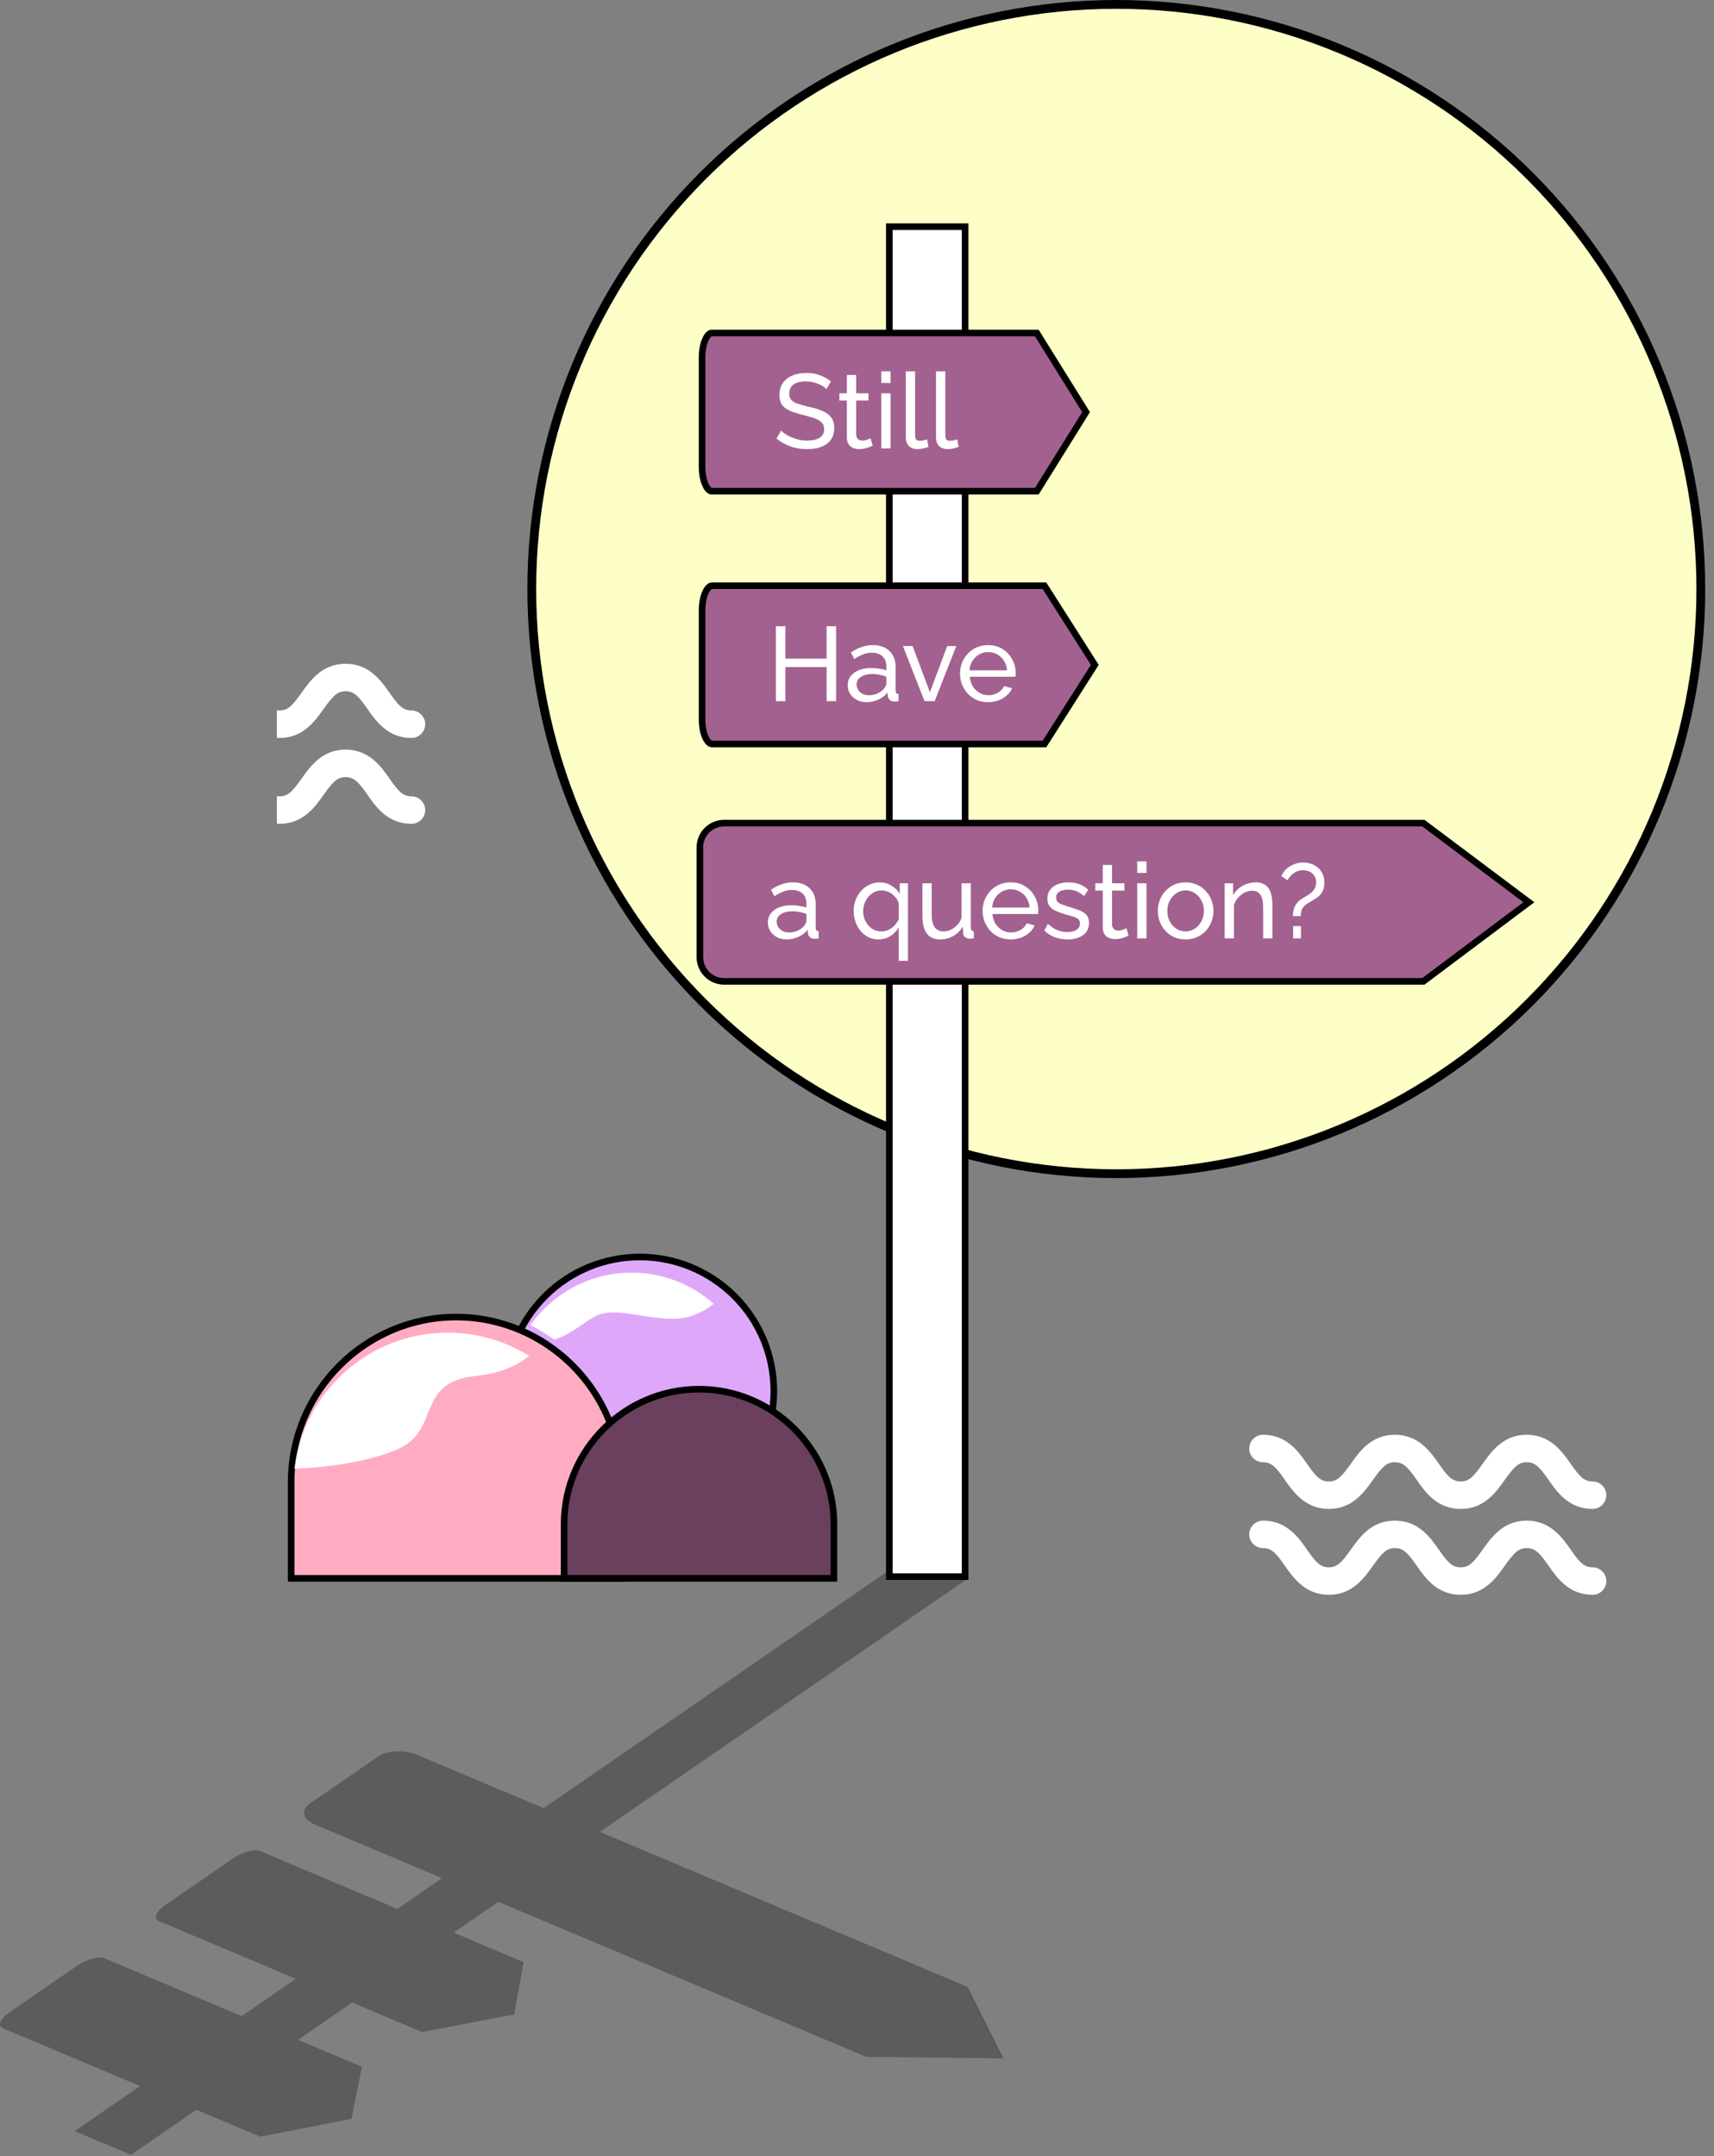 <svg width="780" height="981" viewBox="0 0 780 981" fill="none" xmlns="http://www.w3.org/2000/svg">
<rect x="0" y="0" width="780" height="981" fill="#808080" stroke="none"/>
<path fill-rule="evenodd" clip-rule="evenodd" d="M59.587 980.409L33.977 969.619L63.773 949.104L1.26 922.766C-1.268 921.701 0.129 918.443 4.365 915.526L35.172 894.315C39.407 891.398 44.942 889.884 47.47 890.949L109.983 917.287L134.628 900.317L72.218 874.023C69.633 872.934 70.984 869.657 75.22 866.74L106.026 845.528C110.262 842.612 115.843 841.117 118.428 842.206L180.837 868.5L201.17 854.501L143.117 830.042C137.702 827.761 136.738 823.508 140.973 820.591L171.78 799.379C176.016 796.463 183.912 795.943 189.327 798.225L247.379 822.683L415.391 707L441 717.79L272.988 833.473L440.389 904.002L456.667 936.503L394.18 935.819L226.779 865.29L206.447 879.29L238.279 892.701L233.974 916.531L192.069 924.519L160.237 911.107L135.592 928.076L164.687 940.335L159.969 963.99L118.477 972.152L89.382 959.894L59.587 980.409Z" fill="#2B2B2B" fill-opacity="0.42"/>
<g clip-path="url(#clip0_302_3778)">
<path d="M187.25 335.75C176.469 335.75 171.078 328.094 167.172 322.469C163.188 316.766 161.156 314.5 157.25 314.5C153.344 314.5 151.391 316.844 147.328 322.469C143.344 328.094 137.953 335.75 127.25 335.75C116.469 335.75 111.078 328.094 107.172 322.469C103.188 316.766 101.156 314.5 97.25 314.5C93.344 314.5 91.391 316.844 87.328 322.469C83.344 328.094 77.953 335.75 67.25 335.75C56.547 335.75 51.078 328.094 47.172 322.469C43.188 316.766 41.156 314.5 37.25 314.5C33.812 314.5 31 311.688 31 308.25C31 304.812 33.812 302 37.25 302C48.031 302 53.422 309.656 57.328 315.281C61.312 320.984 63.344 323.25 67.25 323.25C71.156 323.25 73.109 320.906 77.172 315.281C81.156 309.656 86.547 302 97.25 302C107.953 302 113.422 309.656 117.328 315.281C121.312 320.984 123.344 323.25 127.25 323.25C131.156 323.25 133.109 320.906 137.172 315.281C141.156 309.656 146.547 302 157.25 302C167.953 302 173.422 309.656 177.328 315.281C181.312 320.984 183.344 323.25 187.25 323.25C190.688 323.25 193.5 326.062 193.5 329.5C193.5 332.937 190.688 335.75 187.25 335.75ZM187.25 374.813C176.469 374.813 171.078 367.156 167.172 361.531C163.188 355.828 161.156 353.562 157.25 353.562C153.344 353.562 151.391 355.906 147.328 361.531C143.344 367.156 137.953 374.813 127.25 374.813C116.469 374.813 111.078 367.156 107.172 361.531C103.188 355.828 101.156 353.562 97.25 353.562C93.344 353.562 91.391 355.906 87.328 361.531C83.344 367.156 77.953 374.813 67.25 374.813C56.547 374.813 51.078 367.156 47.172 361.531C43.188 355.828 41.156 353.562 37.25 353.562C33.812 353.562 31 350.75 31 347.312C31 343.875 33.812 341.062 37.25 341.062C48.031 341.062 53.422 348.719 57.328 354.344C61.312 360.047 63.344 362.313 67.25 362.313C71.156 362.313 73.109 359.969 77.172 354.344C81.156 348.719 86.547 341.062 97.25 341.062C107.953 341.062 113.422 348.719 117.328 354.344C121.312 360.047 123.344 362.313 127.25 362.313C131.156 362.313 133.109 359.969 137.172 354.344C141.156 348.719 146.547 341.062 157.25 341.062C167.953 341.062 173.422 348.719 177.328 354.344C181.312 360.047 183.344 362.313 187.25 362.313C190.688 362.313 193.5 365.125 193.5 368.563C193.5 372 190.688 374.813 187.25 374.813ZM724.75 686.531C713.969 686.531 708.578 678.875 704.672 673.25C700.688 667.547 698.656 665.281 694.75 665.281C690.844 665.281 688.891 667.625 684.828 673.25C680.844 678.875 675.453 686.531 664.75 686.531C653.969 686.531 648.578 678.875 644.672 673.25C640.688 667.547 638.656 665.281 634.75 665.281C630.844 665.281 628.891 667.625 624.828 673.25C620.844 678.875 615.453 686.531 604.75 686.531C594.047 686.531 588.578 678.875 584.672 673.25C580.688 667.547 578.656 665.281 574.75 665.281C571.312 665.281 568.5 662.469 568.5 659.031C568.5 655.594 571.312 652.781 574.75 652.781C585.531 652.781 590.922 660.438 594.828 666.062C598.812 671.766 600.844 674.031 604.75 674.031C608.656 674.031 610.609 671.688 614.672 666.062C618.656 660.438 624.047 652.781 634.75 652.781C645.453 652.781 650.922 660.438 654.828 666.062C658.812 671.766 660.844 674.031 664.75 674.031C668.656 674.031 670.609 671.688 674.672 666.062C678.656 660.438 684.047 652.781 694.75 652.781C705.453 652.781 710.922 660.438 714.828 666.062C718.812 671.766 720.844 674.031 724.75 674.031C728.188 674.031 731 676.844 731 680.281C731 683.719 728.188 686.531 724.75 686.531ZM724.75 725.594C713.969 725.594 708.578 717.938 704.672 712.312C700.688 706.609 698.656 704.344 694.75 704.344C690.844 704.344 688.891 706.688 684.828 712.312C680.844 717.938 675.453 725.594 664.75 725.594C653.969 725.594 648.578 717.938 644.672 712.312C640.688 706.609 638.656 704.344 634.75 704.344C630.844 704.344 628.891 706.688 624.828 712.312C620.844 717.938 615.453 725.594 604.75 725.594C594.047 725.594 588.578 717.938 584.672 712.312C580.688 706.609 578.656 704.344 574.75 704.344C571.312 704.344 568.5 701.531 568.5 698.094C568.5 694.656 571.312 691.844 574.75 691.844C585.531 691.844 590.922 699.5 594.828 705.125C598.812 710.828 600.844 713.094 604.75 713.094C608.656 713.094 610.609 710.75 614.672 705.125C618.656 699.5 624.047 691.844 634.75 691.844C645.453 691.844 650.922 699.5 654.828 705.125C658.812 710.828 660.844 713.094 664.75 713.094C668.656 713.094 670.609 710.75 674.672 705.125C678.656 699.5 684.047 691.844 694.75 691.844C705.453 691.844 710.922 699.5 714.828 705.125C718.812 710.828 720.844 713.094 724.75 713.094C728.188 713.094 731 715.906 731 719.344C731 722.781 728.188 725.594 724.75 725.594Z" fill="white"/>
<path d="M319.91 456.09C270.025 406.206 242 338.548 242 268C242 197.452 270.025 129.794 319.91 79.91C369.794 30.025 437.452 2 508 2C578.548 2 646.206 30.025 696.091 79.91C745.975 129.794 774 197.452 774 268C774 338.548 745.975 406.206 696.091 456.09C646.206 505.975 578.548 534 508 534C437.452 534 369.794 505.975 319.91 456.09Z" fill="#FEFFC7" stroke="black" stroke-width="4"/>
<path d="M404.703 103.141H439.203V717.328H404.703V103.141Z" fill="white" stroke="black" stroke-width="3"/>
<path d="M647.75 374.5L695.75 410.5L647.75 446.5H329.5C323.453 446.5 318.5 441.547 318.5 435.5V385.5C318.5 379.453 323.453 374.5 329.5 374.5H647.75Z" fill="#A36190" stroke="black" stroke-width="3"/>
<path d="M498.222 302.5L475.308 338.5H323.967C323.241 338.5 322.128 337.821 321.107 335.682C320.14 333.658 319.5 330.763 319.5 327.5V277.5C319.5 274.237 320.14 271.342 321.107 269.318C322.128 267.179 323.241 266.5 323.967 266.5H475.308L498.222 302.5Z" fill="#A36190" stroke="black" stroke-width="3"/>
<path d="M494.233 187.5L471.823 223.5H323.836C323.163 223.5 322.079 222.847 321.074 220.694C320.127 218.666 319.5 215.767 319.5 212.5V162.5C319.5 159.233 320.127 156.334 321.074 154.306C322.079 152.153 323.163 151.5 323.836 151.5H471.823L494.233 187.5Z" fill="#A36190" stroke="black" stroke-width="3"/>
<path d="M248.023 676.024C236.583 664.584 230.156 649.069 230.156 632.891C230.156 616.712 236.583 601.197 248.023 589.757C259.462 578.317 274.978 571.891 291.156 571.891C307.334 571.891 322.85 578.317 334.29 589.757C345.729 601.197 352.156 616.712 352.156 632.891C352.156 649.069 345.729 664.584 334.29 676.024C322.85 687.464 307.334 693.891 291.156 693.891C274.978 693.891 259.462 687.464 248.023 676.024Z" fill="#DFA7F9" stroke="black" stroke-width="3"/>
<path d="M132.5 718.109V674.297C132.5 633.016 166.282 599.234 207.563 599.234C248.843 599.234 282.625 633.016 282.625 674.297V718.109H132.5Z" fill="#FFACC2" stroke="black" stroke-width="3"/>
<path d="M256.719 718.109V693.438C256.719 659.657 284.328 632.047 318.109 632.047C351.89 632.047 379.5 659.657 379.5 693.438V718.109H256.719Z" fill="#6A405E" stroke="black" stroke-width="3"/>
<path d="M223.766 609.234C217.437 607.359 210.719 606.344 203.766 606.344C167.828 606.344 138.141 633.375 134 668.219C151.734 667.672 171.031 664 181.578 659.078C200.563 650.25 189 629.391 215.797 626.109C224.234 625.094 232.359 623.609 240.797 616.891C239.078 615.797 237.281 614.781 235.406 613.844C231.656 611.969 227.75 610.406 223.766 609.234ZM287.359 579C270.25 579 254.859 586.734 244.547 598.844C243.453 600.172 242.359 601.5 241.344 602.906C245.172 604.859 248.766 607.047 252.203 609.547C252.672 609.391 253.219 609.156 253.688 609C260.563 606.5 265.406 601.813 270.641 599C279.469 594.234 292.125 600.016 306.344 600.016C312.203 600.016 318.297 598.219 324.781 593.219C314.478 584.042 301.157 578.98 287.359 579Z" fill="white"/>
<path d="M376.096 177.072C375.712 176.624 375.2 176.192 374.56 175.776C373.92 175.36 373.2 174.992 372.4 174.672C371.6 174.32 370.72 174.048 369.76 173.856C368.832 173.632 367.856 173.52 366.832 173.52C364.208 173.52 362.272 174.016 361.024 175.008C359.776 176 359.152 177.36 359.152 179.088C359.152 180.304 359.472 181.264 360.112 181.968C360.752 182.672 361.728 183.248 363.04 183.696C364.384 184.144 366.08 184.608 368.128 185.088C370.496 185.6 372.544 186.224 374.272 186.96C376 187.696 377.328 188.688 378.256 189.936C379.184 191.152 379.648 192.784 379.648 194.832C379.648 196.464 379.328 197.888 378.688 199.104C378.08 200.288 377.216 201.28 376.096 202.08C374.976 202.848 373.664 203.424 372.16 203.808C370.656 204.16 369.024 204.336 367.264 204.336C365.536 204.336 363.84 204.16 362.176 203.808C360.544 203.424 358.992 202.88 357.52 202.176C356.048 201.472 354.672 200.592 353.392 199.536L355.456 195.888C355.968 196.432 356.624 196.976 357.424 197.52C358.256 198.032 359.184 198.512 360.208 198.96C361.264 199.408 362.4 199.776 363.616 200.064C364.832 200.32 366.08 200.448 367.36 200.448C369.792 200.448 371.68 200.016 373.024 199.152C374.368 198.256 375.04 196.96 375.04 195.264C375.04 193.984 374.656 192.96 373.888 192.192C373.152 191.424 372.048 190.784 370.576 190.272C369.104 189.76 367.312 189.248 365.2 188.736C362.896 188.16 360.96 187.536 359.392 186.864C357.824 186.16 356.64 185.248 355.84 184.128C355.072 183.008 354.688 181.552 354.688 179.76C354.688 177.584 355.216 175.744 356.272 174.24C357.328 172.736 358.784 171.6 360.64 170.832C362.496 170.064 364.592 169.68 366.928 169.68C368.464 169.68 369.888 169.84 371.2 170.16C372.544 170.48 373.792 170.928 374.944 171.504C376.096 172.08 377.152 172.768 378.112 173.568L376.096 177.072ZM397.149 202.752C396.797 202.912 396.317 203.12 395.709 203.376C395.101 203.632 394.397 203.856 393.597 204.048C392.797 204.24 391.949 204.336 391.053 204.336C390.029 204.336 389.085 204.16 388.221 203.808C387.357 203.424 386.669 202.848 386.157 202.08C385.645 201.28 385.389 200.288 385.389 199.104V182.256H381.981V178.944H385.389V170.592H389.613V178.944H395.229V182.256H389.613V197.808C389.677 198.704 389.981 199.376 390.525 199.824C391.069 200.24 391.709 200.448 392.445 200.448C393.277 200.448 394.045 200.304 394.749 200.016C395.453 199.728 395.917 199.52 396.141 199.392L397.149 202.752ZM401.064 204V178.944H405.288V204H401.064ZM401.064 174.24V168.96H405.288V174.24H401.064ZM412.223 168.96H416.447V197.52C416.447 198.896 416.639 199.744 417.023 200.064C417.407 200.384 417.871 200.544 418.415 200.544C419.087 200.544 419.727 200.48 420.335 200.352C420.943 200.192 421.455 200.032 421.871 199.872L422.543 203.328C421.839 203.616 421.007 203.856 420.047 204.048C419.087 204.24 418.239 204.336 417.503 204.336C415.871 204.336 414.575 203.872 413.615 202.944C412.687 202.016 412.223 200.72 412.223 199.056V168.96ZM425.957 168.96H430.181V197.52C430.181 198.896 430.373 199.744 430.757 200.064C431.141 200.384 431.605 200.544 432.149 200.544C432.821 200.544 433.461 200.48 434.069 200.352C434.677 200.192 435.189 200.032 435.605 199.872L436.277 203.328C435.573 203.616 434.741 203.856 433.781 204.048C432.821 204.24 431.973 204.336 431.237 204.336C429.605 204.336 428.309 203.872 427.349 202.944C426.421 202.016 425.957 200.72 425.957 199.056V168.96Z" fill="white"/>
<path d="M380.488 284.92V319H376.168V303.496H357.4V319H353.08V284.92H357.4V299.656H376.168V284.92H380.488ZM385.784 311.752C385.784 310.152 386.232 308.776 387.128 307.624C388.056 306.44 389.32 305.528 390.92 304.888C392.52 304.248 394.376 303.928 396.488 303.928C397.608 303.928 398.792 304.024 400.04 304.216C401.288 304.376 402.392 304.632 403.352 304.984V303.16C403.352 301.24 402.776 299.736 401.624 298.648C400.472 297.528 398.84 296.968 396.728 296.968C395.352 296.968 394.024 297.224 392.744 297.736C391.496 298.216 390.168 298.92 388.76 299.848L387.224 296.872C388.856 295.752 390.488 294.92 392.12 294.376C393.752 293.8 395.448 293.512 397.208 293.512C400.408 293.512 402.936 294.408 404.792 296.2C406.648 297.96 407.576 300.424 407.576 303.592V314.2C407.576 314.712 407.672 315.096 407.864 315.352C408.088 315.576 408.44 315.704 408.92 315.736V319C408.504 319.064 408.136 319.112 407.816 319.144C407.528 319.176 407.288 319.192 407.096 319.192C406.104 319.192 405.352 318.92 404.84 318.376C404.36 317.832 404.088 317.256 404.024 316.648L403.928 315.064C402.84 316.472 401.416 317.56 399.656 318.328C397.896 319.096 396.152 319.48 394.424 319.48C392.76 319.48 391.272 319.144 389.96 318.472C388.648 317.768 387.624 316.84 386.888 315.688C386.152 314.504 385.784 313.192 385.784 311.752ZM402.104 313.528C402.488 313.08 402.792 312.632 403.016 312.184C403.24 311.704 403.352 311.304 403.352 310.984V307.864C402.36 307.48 401.32 307.192 400.232 307C399.144 306.776 398.072 306.664 397.016 306.664C394.872 306.664 393.128 307.096 391.784 307.96C390.472 308.792 389.816 309.944 389.816 311.416C389.816 312.216 390.024 313 390.44 313.768C390.888 314.504 391.528 315.112 392.36 315.592C393.224 316.072 394.28 316.312 395.528 316.312C396.84 316.312 398.088 316.056 399.272 315.544C400.456 315 401.4 314.328 402.104 313.528ZM420.733 319L410.893 293.944H415.309L423.181 314.968L431.053 293.944H435.181L425.341 319H420.733ZM449.652 319.48C447.764 319.48 446.036 319.144 444.468 318.472C442.932 317.768 441.588 316.824 440.436 315.64C439.316 314.424 438.436 313.032 437.796 311.464C437.188 309.896 436.884 308.232 436.884 306.472C436.884 304.104 437.428 301.944 438.516 299.992C439.604 298.04 441.108 296.472 443.028 295.288C444.98 294.104 447.204 293.512 449.7 293.512C452.228 293.512 454.42 294.12 456.276 295.336C458.164 296.52 459.62 298.088 460.644 300.04C461.7 301.96 462.228 304.04 462.228 306.28C462.228 306.6 462.212 306.92 462.18 307.24C462.18 307.528 462.164 307.752 462.132 307.912H441.348C441.476 309.544 441.924 311 442.692 312.28C443.492 313.528 444.516 314.52 445.764 315.256C447.012 315.96 448.356 316.312 449.796 316.312C451.332 316.312 452.772 315.928 454.116 315.16C455.492 314.392 456.436 313.384 456.948 312.136L460.596 313.144C460.052 314.36 459.236 315.448 458.148 316.408C457.092 317.368 455.828 318.12 454.356 318.664C452.916 319.208 451.348 319.48 449.652 319.48ZM441.204 304.984H458.292C458.164 303.352 457.7 301.912 456.9 300.664C456.1 299.416 455.076 298.44 453.828 297.736C452.58 297.032 451.204 296.68 449.7 296.68C448.228 296.68 446.868 297.032 445.62 297.736C444.372 298.44 443.348 299.416 442.548 300.664C441.78 301.912 441.332 303.352 441.204 304.984Z" fill="white"/>
<path d="M349.424 419.689C349.424 418.089 349.872 416.713 350.768 415.561C351.696 414.377 352.96 413.465 354.56 412.826C356.16 412.185 358.016 411.865 360.128 411.865C361.248 411.865 362.432 411.961 363.68 412.153C364.928 412.313 366.032 412.569 366.992 412.921V411.097C366.992 409.177 366.416 407.673 365.264 406.585C364.112 405.465 362.48 404.905 360.368 404.905C358.992 404.905 357.664 405.161 356.384 405.673C355.136 406.153 353.808 406.857 352.4 407.785L350.864 404.809C352.496 403.689 354.128 402.857 355.76 402.313C357.392 401.737 359.088 401.449 360.848 401.449C364.048 401.449 366.576 402.345 368.432 404.137C370.288 405.897 371.216 408.361 371.216 411.529V422.137C371.216 422.649 371.312 423.033 371.504 423.289C371.728 423.513 372.08 423.641 372.56 423.673V426.938C372.144 427.002 371.776 427.05 371.456 427.082C371.168 427.114 370.928 427.13 370.736 427.13C369.744 427.13 368.992 426.858 368.48 426.313C368 425.769 367.728 425.193 367.664 424.585L367.568 423.001C366.48 424.409 365.056 425.497 363.296 426.265C361.536 427.034 359.792 427.418 358.064 427.418C356.4 427.418 354.912 427.082 353.6 426.409C352.288 425.705 351.264 424.777 350.528 423.625C349.792 422.441 349.424 421.129 349.424 419.689ZM365.744 421.465C366.128 421.017 366.432 420.569 366.656 420.121C366.88 419.641 366.992 419.241 366.992 418.921V415.801C366 415.417 364.96 415.129 363.872 414.938C362.784 414.714 361.712 414.602 360.656 414.602C358.512 414.602 356.768 415.033 355.424 415.897C354.112 416.729 353.456 417.881 353.456 419.353C353.456 420.153 353.664 420.937 354.08 421.705C354.528 422.441 355.168 423.049 356 423.529C356.864 424.009 357.92 424.249 359.168 424.249C360.48 424.249 361.728 423.993 362.912 423.481C364.096 422.937 365.04 422.265 365.744 421.465ZM399.711 427.418C398.047 427.418 396.527 427.066 395.151 426.361C393.775 425.657 392.591 424.713 391.599 423.529C390.607 422.313 389.839 420.921 389.295 419.353C388.751 417.785 388.479 416.137 388.479 414.409C388.479 412.649 388.783 410.985 389.391 409.417C389.999 407.849 390.831 406.473 391.887 405.289C392.975 404.105 394.239 403.177 395.679 402.505C397.119 401.801 398.671 401.449 400.335 401.449C402.287 401.449 404.063 401.945 405.663 402.938C407.263 403.897 408.527 405.129 409.455 406.633V401.881H413.199V437.162H408.975V421.993C406.671 425.609 403.583 427.418 399.711 427.418ZM401.151 423.77C402.335 423.77 403.407 423.53 404.367 423.049C405.359 422.569 406.239 421.929 407.007 421.129C407.775 420.297 408.431 419.385 408.975 418.393V411.193C408.847 410.361 408.527 409.593 408.015 408.889C407.503 408.153 406.879 407.497 406.143 406.921C405.407 406.345 404.607 405.897 403.743 405.577C402.911 405.257 402.079 405.097 401.247 405.097C399.999 405.097 398.863 405.369 397.839 405.913C396.815 406.425 395.919 407.129 395.151 408.025C394.415 408.921 393.839 409.929 393.423 411.049C393.007 412.169 392.799 413.321 392.799 414.505C392.799 416.169 393.151 417.705 393.855 419.113C394.591 420.521 395.583 421.657 396.831 422.521C398.079 423.353 399.519 423.77 401.151 423.77ZM419.777 416.905V401.881H424.001V416.089C424.001 418.649 424.449 420.569 425.345 421.849C426.241 423.129 427.569 423.77 429.329 423.77C430.481 423.77 431.585 423.53 432.641 423.049C433.729 422.537 434.705 421.817 435.569 420.889C436.433 419.961 437.105 418.857 437.585 417.577V401.881H441.809V422.137C441.809 422.649 441.905 423.033 442.097 423.289C442.321 423.513 442.673 423.641 443.153 423.673V426.938C442.673 427.002 442.289 427.034 442.001 427.034C441.745 427.066 441.489 427.082 441.233 427.082C440.433 427.082 439.745 426.841 439.169 426.361C438.593 425.849 438.289 425.225 438.257 424.489L438.161 421.561C437.073 423.417 435.601 424.857 433.745 425.881C431.921 426.905 429.921 427.418 427.745 427.418C425.121 427.418 423.137 426.537 421.793 424.777C420.449 422.985 419.777 420.361 419.777 416.905ZM459.934 427.418C458.046 427.418 456.318 427.082 454.75 426.409C453.214 425.705 451.87 424.762 450.718 423.577C449.598 422.361 448.718 420.969 448.078 419.401C447.47 417.833 447.166 416.169 447.166 414.409C447.166 412.041 447.71 409.881 448.798 407.929C449.886 405.977 451.39 404.409 453.31 403.225C455.262 402.041 457.486 401.449 459.982 401.449C462.51 401.449 464.702 402.057 466.558 403.273C468.446 404.457 469.902 406.025 470.926 407.977C471.982 409.897 472.51 411.977 472.51 414.217C472.51 414.537 472.494 414.857 472.462 415.177C472.462 415.465 472.446 415.689 472.414 415.849H451.63C451.758 417.481 452.206 418.937 452.974 420.217C453.774 421.465 454.798 422.457 456.046 423.193C457.294 423.897 458.638 424.249 460.078 424.249C461.614 424.249 463.054 423.865 464.398 423.097C465.774 422.329 466.718 421.321 467.23 420.073L470.878 421.081C470.334 422.297 469.518 423.385 468.43 424.345C467.374 425.305 466.11 426.057 464.638 426.601C463.198 427.146 461.63 427.418 459.934 427.418ZM451.486 412.921H468.574C468.446 411.289 467.982 409.849 467.182 408.601C466.382 407.353 465.358 406.377 464.11 405.673C462.862 404.969 461.486 404.617 459.982 404.617C458.51 404.617 457.15 404.969 455.902 405.673C454.654 406.377 453.63 407.353 452.83 408.601C452.062 409.849 451.614 411.289 451.486 412.921ZM485.797 427.418C483.717 427.418 481.765 427.082 479.941 426.409C478.117 425.705 476.549 424.665 475.237 423.289L476.869 420.313C478.309 421.657 479.749 422.617 481.189 423.193C482.629 423.769 484.101 424.057 485.605 424.057C487.333 424.057 488.741 423.737 489.829 423.097C490.917 422.425 491.461 421.449 491.461 420.169C491.461 419.241 491.173 418.553 490.597 418.105C490.053 417.657 489.269 417.289 488.245 417.001C487.221 416.681 486.005 416.329 484.597 415.945C482.869 415.433 481.413 414.889 480.229 414.313C479.045 413.737 478.149 413.017 477.541 412.153C476.933 411.289 476.629 410.201 476.629 408.889C476.629 407.289 477.045 405.945 477.877 404.857C478.709 403.737 479.845 402.889 481.285 402.313C482.757 401.737 484.421 401.449 486.277 401.449C488.133 401.449 489.813 401.737 491.317 402.313C492.821 402.889 494.117 403.737 495.205 404.857L493.285 407.785C492.293 406.761 491.205 406.009 490.021 405.529C488.837 405.017 487.509 404.761 486.037 404.761C485.173 404.761 484.325 404.873 483.493 405.097C482.661 405.289 481.973 405.657 481.429 406.201C480.885 406.713 480.613 407.449 480.613 408.409C480.613 409.209 480.821 409.849 481.237 410.329C481.685 410.777 482.325 411.161 483.157 411.481C484.021 411.801 485.061 412.153 486.277 412.537C488.165 413.081 489.797 413.625 491.173 414.169C492.581 414.713 493.669 415.417 494.437 416.281C495.205 417.145 495.589 418.345 495.589 419.882C495.589 422.249 494.693 424.105 492.901 425.449C491.109 426.762 488.741 427.418 485.797 427.418ZM513.602 425.689C513.25 425.849 512.77 426.057 512.162 426.313C511.554 426.569 510.85 426.793 510.05 426.986C509.25 427.178 508.402 427.274 507.506 427.274C506.482 427.274 505.538 427.098 504.674 426.745C503.81 426.361 503.122 425.785 502.61 425.017C502.098 424.217 501.842 423.225 501.842 422.041V405.193H498.434V401.881H501.842V393.529H506.066V401.881H511.682V405.193H506.066V420.745C506.13 421.641 506.434 422.313 506.978 422.761C507.522 423.177 508.162 423.385 508.898 423.385C509.73 423.385 510.498 423.241 511.202 422.953C511.906 422.665 512.37 422.457 512.594 422.329L513.602 425.689ZM517.517 426.938V401.881H521.741V426.938H517.517ZM517.517 397.177V391.897H521.741V397.177H517.517ZM539.524 427.418C537.636 427.418 535.924 427.082 534.388 426.409C532.852 425.705 531.524 424.762 530.404 423.577C529.284 422.361 528.42 420.969 527.812 419.401C527.204 417.833 526.9 416.185 526.9 414.457C526.9 412.697 527.204 411.033 527.812 409.465C528.42 407.897 529.284 406.521 530.404 405.337C531.524 404.121 532.852 403.177 534.388 402.505C535.956 401.801 537.668 401.449 539.524 401.449C541.412 401.449 543.124 401.801 544.66 402.505C546.196 403.177 547.524 404.121 548.644 405.337C549.796 406.521 550.676 407.897 551.284 409.465C551.892 411.033 552.196 412.697 552.196 414.457C552.196 416.185 551.892 417.833 551.284 419.401C550.676 420.969 549.812 422.361 548.692 423.577C547.572 424.762 546.228 425.705 544.66 426.409C543.124 427.082 541.412 427.418 539.524 427.418ZM531.22 414.505C531.22 416.233 531.588 417.801 532.324 419.209C533.092 420.617 534.1 421.737 535.348 422.569C536.596 423.369 537.988 423.77 539.524 423.77C541.06 423.77 542.452 423.353 543.7 422.521C544.98 421.689 545.988 420.569 546.724 419.161C547.492 417.721 547.876 416.137 547.876 414.409C547.876 412.681 547.492 411.113 546.724 409.705C545.988 408.297 544.98 407.177 543.7 406.345C542.452 405.513 541.06 405.097 539.524 405.097C537.988 405.097 536.596 405.529 535.348 406.393C534.1 407.225 533.092 408.345 532.324 409.753C531.588 411.161 531.22 412.745 531.22 414.505ZM579.058 426.938H574.834V412.921C574.834 410.265 574.418 408.329 573.586 407.113C572.786 405.865 571.554 405.241 569.89 405.241C568.738 405.241 567.586 405.529 566.434 406.105C565.314 406.681 564.306 407.465 563.41 408.457C562.546 409.417 561.922 410.537 561.538 411.817V426.938H557.314V401.881H561.154V407.257C561.826 406.073 562.69 405.049 563.746 404.185C564.802 403.321 566.002 402.649 567.346 402.169C568.69 401.689 570.098 401.449 571.57 401.449C573.01 401.449 574.21 401.721 575.17 402.266C576.162 402.777 576.93 403.513 577.474 404.473C578.05 405.401 578.45 406.505 578.674 407.785C578.93 409.065 579.058 410.457 579.058 411.961V426.938ZM588.381 416.809C588.381 415.657 588.509 414.601 588.765 413.641C589.053 412.681 589.485 411.817 590.061 411.049C590.669 410.249 591.453 409.545 592.413 408.937C592.989 408.553 593.645 408.153 594.381 407.737C595.149 407.321 595.869 406.841 596.541 406.297C597.245 405.721 597.821 405.049 598.269 404.281C598.717 403.481 598.941 402.537 598.941 401.449C598.941 400.233 598.653 399.225 598.077 398.425C597.533 397.593 596.813 396.969 595.917 396.553C595.021 396.137 594.061 395.929 593.037 395.929C591.981 395.929 590.989 396.137 590.061 396.553C589.133 396.969 588.317 397.529 587.613 398.233C586.941 398.905 586.381 399.657 585.933 400.49L583.101 398.617C583.677 397.305 584.477 396.185 585.501 395.257C586.557 394.329 587.741 393.625 589.053 393.145C590.365 392.665 591.725 392.425 593.133 392.425C594.317 392.425 595.469 392.617 596.589 393.001C597.741 393.353 598.765 393.913 599.661 394.681C600.589 395.449 601.325 396.409 601.869 397.561C602.413 398.713 602.685 400.073 602.685 401.641C602.685 402.857 602.525 403.897 602.205 404.761C601.885 405.625 601.437 406.377 600.861 407.017C600.317 407.657 599.677 408.217 598.941 408.697C598.205 409.177 597.437 409.641 596.637 410.089C595.869 410.505 595.117 410.969 594.381 411.481C593.677 411.993 593.085 412.665 592.605 413.497C592.157 414.297 591.933 415.401 591.933 416.809H588.381ZM588.477 426.938V421.369H592.029V426.938H588.477Z" fill="white"/>
</g>
<defs>
<clipPath id="clip0_302_3778">
<rect width="654" height="800" fill="white" transform="translate(126)"/>
</clipPath>
</defs>
</svg>
